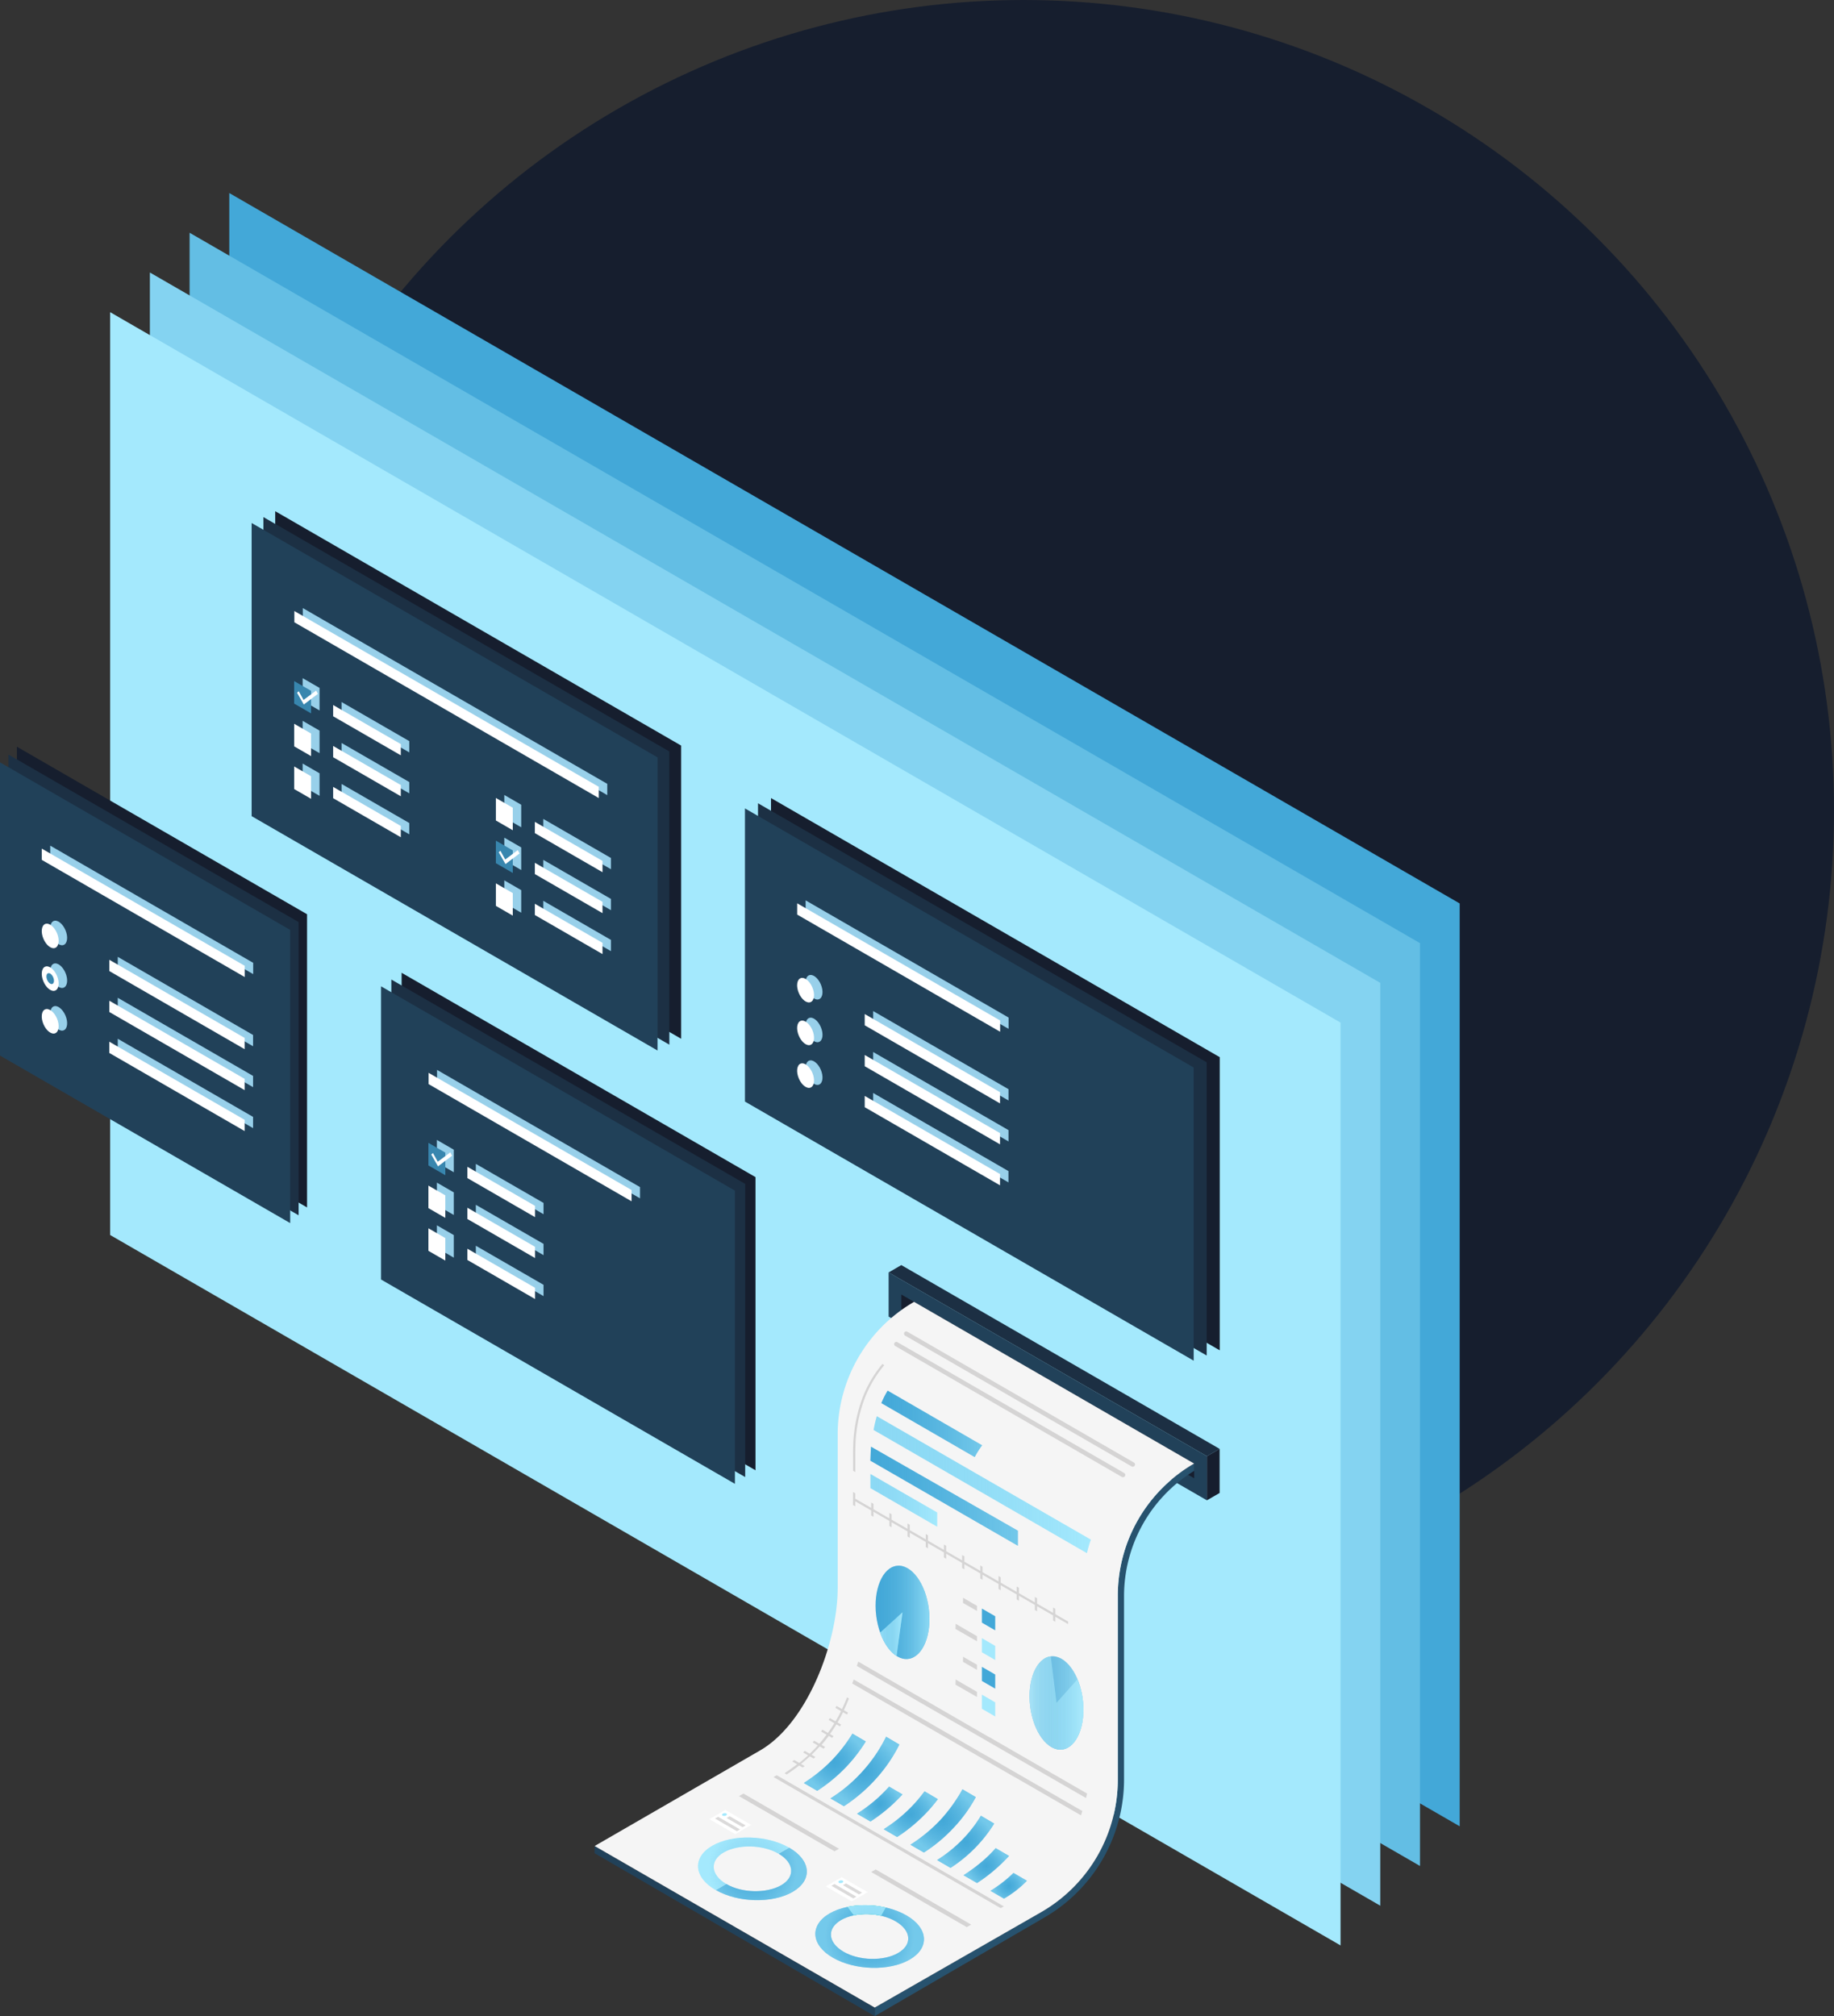 <svg
    xmlns="http://www.w3.org/2000/svg"
    xmlns:xlink="http://www.w3.org/1999/xlink"
    viewBox="0 0 469.53 516.15"
>
    <rect x="0" y="0" width="469.53" height="516.15" fill="#333333" stroke="none"/>
    <defs>
      <radialGradient
        id="a"
        cx="938.81"
        cy="777.81"
        r="11.35"
        gradientUnits="userSpaceOnUse"
      >
        <stop offset="0" stop-color="#43a8d8" stop-opacity="0.5" />
        <stop offset="1" stop-color="#a4e9fd" />
      </radialGradient>
      <radialGradient id="b" cx="929.86" cy="733.19" r="7.63" xlink:href="#a" />
      <radialGradient id="c" cx="937.54" cy="735.56" r="8.84" xlink:href="#a" />
      <radialGradient id="d" cx="941.4" cy="743.92" r="5.19" xlink:href="#a" />
      <radialGradient id="e" cx="949.34" cy="746.49" r="6.41" xlink:href="#a" />
      <radialGradient id="f" cx="957.62" cy="748.19" r="8.23" xlink:href="#a" />
      <radialGradient id="g" cx="963.39" cy="753.55" r="7" xlink:href="#a" />
      <radialGradient id="h" cx="968.67" cy="759.68" r="5.19" xlink:href="#a" />
      <radialGradient id="i" cx="974.42" cy="764.84" r="4.03" xlink:href="#a" />
      <linearGradient
        id="j"
        x1="941.81"
        y1="646.56"
        x2="967.6"
        y2="646.56"
        xlink:href="#a"
      />
      <linearGradient
        id="k"
        x1="939.79"
        y1="662.13"
        x2="995.43"
        y2="662.13"
        xlink:href="#a"
      />
      <linearGradient
        id="l"
        x1="939.01"
        y1="665.06"
        x2="976.75"
        y2="665.06"
        xlink:href="#a"
      />
      <linearGradient
        id="m"
        x1="222.85"
        y1="384.09"
        x2="239.92"
        y2="384.09"
        xlink:href="#a"
      />
      <radialGradient id="n" cx="908.8" cy="760.48" r="11.35" xlink:href="#a" />
      <linearGradient
        id="o"
        x1="940.32"
        y1="694.82"
        x2="954.11"
        y2="694.82"
        gradientTransform="translate(91.02 -109.5) rotate(6.95)"
        gradientUnits="userSpaceOnUse"
      >
        <stop offset="0" stop-color="#43a8d8" stop-opacity="0.1" />
        <stop offset="1" stop-color="#a4e9fd" />
      </linearGradient>
      <linearGradient
        id="p"
        x1="941.5"
        y1="700.39"
        x2="947.22"
        y2="700.39"
        gradientTransform="matrix(1, 0, 0, 1, 0, 0)"
        xlink:href="#o"
      />
      <linearGradient
        id="q"
        x1="979.74"
        y1="718.03"
        x2="993.53"
        y2="718.03"
        gradientTransform="translate(94.12 -114.09) rotate(6.95)"
        xlink:href="#o"
      />
      <linearGradient
        id="r"
        x1="979.74"
        y1="718.04"
        x2="993.53"
        y2="718.04"
        gradientTransform="matrix(1, 0, 0, 1, 0, 0)"
        xlink:href="#o"
      />
    </defs>
    <circle cx="262.03" cy="207.5" r="207.5" style="fill: #161e2e;" />
    <g>
      <polygon
        points="373.7 467.54 58.7 285.67 58.7 49.42 373.7 231.29 373.7 467.54"
        style="fill: #43a8d8;"
      />
      <polygon
        points="363.54 477.7 48.54 295.84 48.54 59.59 363.54 241.45 363.54 477.7"
        style="fill: #63bee4;"
      />
      <polygon
        points="353.37 487.87 38.37 306.01 38.37 69.76 353.37 251.62 353.37 487.87"
        style="fill: #84d3f1;"
      />
      <polygon
        points="343.2 498.04 28.2 316.17 28.2 79.92 343.2 261.79 343.2 498.04"
        style="fill: #a4e9fd;"
      />
    </g>
    <g>
      <g>
        <polygon
          points="308.98 372.8 227.5 325.75 227.5 337.05 308.98 384.09 308.98 372.8"
          style="fill: #214159;"
        />
        <polygon
          points="305.72 374.68 305.72 378.44 230.75 335.16 230.75 331.4 305.72 374.68"
          style="fill: #161e2e;"
        />
        <polygon
          points="308.98 372.8 312.24 370.92 230.75 323.87 227.5 325.75 308.98 372.8"
          style="fill: #1c2f43;"
        />
        <polygon
          points="312.24 370.92 308.98 372.8 308.98 384.09 312.24 382.21 312.24 370.92"
          style="fill: #161e2e;"
        />
      </g>
      <g>
        <path
          d="M1007.58,671a39,39,0,0,0-5.24,19.56v47.08a39.12,39.12,0,0,1-19.56,33.86L940.11,796v2.19l43.48-25.27a40.83,40.83,0,0,0,20.35-35.25V690.6a37.6,37.6,0,0,1,17.95-32v-1.87A39,39,0,0,0,1007.58,671Z"
          transform="translate(-716.17 -282.05)"
          style="fill: #27526e;"
        />
        <polygon
          points="152.22 474.43 223.94 516.15 223.94 513.97 152.23 472.59 152.22 474.43"
          style="fill: #214159;"
        />
      </g>
      <path
        d="M982.78,771.54a39.12,39.12,0,0,0,19.56-33.86V690.6a39.1,39.1,0,0,1,19.55-33.87l-71.7-41.4a39.15,39.15,0,0,0-19.56,33.88v39.33c0,14-7.76,34.64-19.86,41.63l-42.36,24.47L940.11,796"
        transform="translate(-716.17 -282.05)"
        style="fill: #f5f5f5;"
      />
      <path
        d="M935.14,658.91v-3.44c0-2.33,0-2.33.06-3.9v-.26a37.57,37.57,0,0,1,2.08-10.55,29.44,29.44,0,0,1,5.26-9.19l-.44-.35a30,30,0,0,0-5.36,9.35,38.64,38.64,0,0,0-2.11,10.71v.26c-.07,1.59-.07,1.59-.06,3.93v3.1Z"
        transform="translate(-716.17 -282.05)"
        style="fill: #a5a4a4; opacity: 0.4;"
      />
      <g>
        <path
          d="M965.71,655.06a21.11,21.11,0,0,1,1.89-3l-24.18-14a22.74,22.74,0,0,0-1.61,3.2Z"
          transform="translate(-716.17 -282.05)"
          style="fill: #43a8d8;"
        />
        <path
          d="M995.43,676.21a35.9,35.9,0,0,0-1,3.44l-54.61-31.52a32.86,32.86,0,0,1,.83-3.52Z"
          transform="translate(-716.17 -282.05)"
          style="fill: #a4e9fd;"
        />
        <path
          d="M976.75,673.92c0,1.32,0,2.71,0,3.84L939,656s.13-3.58.17-3.58Z"
          transform="translate(-716.17 -282.05)"
          style="fill: #43a8d8;"
        />
        <polygon
          points="239.92 387.21 239.92 390.83 222.85 380.97 222.85 377.36 239.92 387.21"
          style="fill: #a4e9fd;"
        />
      </g>
      <polygon
        points="254.79 413.77 251.38 411.8 251.38 415.41 251.38 415.41 254.79 417.38 254.79 413.77"
        style="fill: #43a8d8;"
      />
      <polygon
        points="254.79 421.36 251.38 419.38 251.38 423 254.79 424.97 254.79 421.36"
        style="fill: #a4e9fd;"
      />
      <polygon
        points="254.79 428.69 251.38 426.72 251.38 430.34 254.79 432.31 254.79 428.69"
        style="fill: #43a8d8;"
      />
      <polygon
        points="254.79 435.81 251.38 433.84 251.38 437.46 254.79 439.43 254.79 435.81"
        style="fill: #a4e9fd;"
      />
      <path
        d="M929.42,783.24c5.66,3.26,14.45,3.48,19.64.48s4.81-8.07-.85-11.33-14.45-3.49-19.64-.49S923.76,780,929.42,783.24Zm2.08-9.65c3.7-2.14,10-2,14,.35s4.31,5.95.6,8.09-10,2-14-.34S927.79,775.73,931.5,773.59Z"
        transform="translate(-716.17 -282.05)"
        style="fill: #43a8d8;"
      />
      <g>
        <path
          d="M942.93,770.39l-1.18,2.12a17,17,0,0,0-7-.13l-1.6-2.17A23.72,23.72,0,0,1,942.93,770.39Z"
          transform="translate(-716.17 -282.05)"
          style="fill: #27debf;"
        />
        <path
          d="M942.93,770.39l-1.18,2.12a17,17,0,0,0-7-.13l-1.6-2.17A23.72,23.72,0,0,1,942.93,770.39Z"
          transform="translate(-716.17 -282.05)"
          style="fill: #a4e9fd;"
        />
      </g>
      <path
        d="M929.42,783.24c5.66,3.26,14.45,3.48,19.64.48s4.81-8.07-.85-11.33-14.45-3.49-19.64-.49S923.76,780,929.42,783.24Zm2.08-9.65c3.7-2.14,10-2,14,.35s4.31,5.95.6,8.09-10,2-14-.34S927.79,775.73,931.5,773.59Z"
        transform="translate(-716.17 -282.05)"
        style="opacity: 0.5; fill: url(#a);"
      />
      <path
        d="M1003.69,660.21a.55.55,0,0,0,.49-.28.57.57,0,0,0-.2-.78l-58.05-33.49a.55.55,0,0,0-.77.21.56.56,0,0,0,.2.77l58,33.5A.55.55,0,0,0,1003.69,660.21Z"
        transform="translate(-716.17 -282.05)"
        style="fill: #a5a4a4; opacity: 0.4;"
      />
      <path
        d="M1006.19,657.53a.55.55,0,0,0,.49-.28.56.56,0,0,0-.21-.78l-58-33.49a.57.57,0,1,0-.57,1l58,33.5A.55.55,0,0,0,1006.19,657.53Z"
        transform="translate(-716.17 -282.05)"
        style="fill: #a5a4a4; opacity: 0.4;"
      />
      <g>
        <path
          d="M901.49,756.26c-3.71,2.14-3.44,5.77.6,8.1h0c4,2.33,10.32,2.49,14,.35s3.44-5.77-.6-8.1h0C911.48,754.28,905.2,754.12,901.49,756.26Z"
          transform="translate(-716.17 -282.05)"
          style="fill: none;"
        />
        <path
          d="M918.2,755.06l-2.68,1.55h0c4,2.33,4.31,6,.6,8.1s-10,2-14-.35l-2.68,1.55h0c5.66,3.26,14.45,3.48,19.64.48S923.86,758.32,918.2,755.06Z"
          transform="translate(-716.17 -282.05)"
          style="fill: #43a8d8;"
        />
        <path
          d="M902.09,764.36h0c-4-2.33-4.31-6-.6-8.1s10-2,14,.35h0l2.68-1.55h0c-5.66-3.27-14.45-3.48-19.64-.49s-4.81,8.08.85,11.34h0Z"
          transform="translate(-716.17 -282.05)"
          style="fill: #a4e9fd;"
        />
      </g>
      <polygon
        points="214.79 473.29 190.34 459.17 189.19 459.82 213.65 473.94 214.79 473.29"
        style="fill: #a5a4a4; opacity: 0.4;"
      />
      <polygon
        points="248.64 492.71 224.19 478.59 223.04 479.25 247.51 493.36 248.64 492.71"
        style="fill: #a5a4a4; opacity: 0.4;"
      />
      <path
        d="M930.27,731.75"
        transform="translate(-716.17 -282.05)"
        style="fill: #27debf;"
      />
      <g>
        <path
          d="M929,732.82a40,40,0,0,1-7.05,5.69l3.44,2a40.76,40.76,0,0,0,7.2-5.89,39.9,39.9,0,0,0,5.23-6.75l-3.41-2A40,40,0,0,1,929,732.82Z"
          transform="translate(-716.17 -282.05)"
          style="fill: #43a8d8;"
        />
        <path
          d="M937,735.51a38.54,38.54,0,0,1-8.22,6.94l3.44,2a40.94,40.94,0,0,0,8.2-7,39,39,0,0,0,6-8.79l-3.39-2A38.61,38.61,0,0,1,937,735.51Z"
          transform="translate(-716.17 -282.05)"
          style="fill: #43a8d8;"
        />
        <path
          d="M947.22,741.43l-3.42-2a39.12,39.12,0,0,1-8.22,6.94l3.44,2A41.32,41.32,0,0,0,947.22,741.43Z"
          transform="translate(-716.17 -282.05)"
          style="fill: #43a8d8;"
        />
        <path
          d="M954.05,745.37c.8-.9,1.54-1.81,2.23-2.73l-3.41-2c-.68.91-1.43,1.83-2.24,2.76a39.12,39.12,0,0,1-8.22,6.94l3.44,2A41,41,0,0,0,954.05,745.37Z"
          transform="translate(-716.17 -282.05)"
          style="fill: #43a8d8;"
        />
        <path
          d="M956.89,748a40.36,40.36,0,0,1-7.64,6.31l3.45,2a38.92,38.92,0,0,0,7.69-6.42,37,37,0,0,0,5.6-7.77l-3.41-2A41.18,41.18,0,0,1,956.89,748Z"
          transform="translate(-716.17 -282.05)"
          style="fill: #43a8d8;"
        />
        <path
          d="M962.5,753.06a36.18,36.18,0,0,1-6.42,5.18l3.44,2a35.9,35.9,0,0,0,11.18-11.35l-3.4-2A33.82,33.82,0,0,1,962.5,753.06Z"
          transform="translate(-716.17 -282.05)"
          style="fill: #43a8d8;"
        />
        <path
          d="M974.5,757.18l-3.42-2a31.91,31.91,0,0,1-3.61,3.53,44.3,44.3,0,0,1-4.62,3.41l3.45,2a38.91,38.91,0,0,0,4.32-3.2A43,43,0,0,0,974.5,757.18Z"
          transform="translate(-716.17 -282.05)"
          style="fill: #43a8d8;"
        />
        <path
          d="M979.08,763.53l-3.44-2a34.75,34.75,0,0,1-5.89,4.58l3.45,2A26.77,26.77,0,0,0,979.08,763.53Z"
          transform="translate(-716.17 -282.05)"
          style="fill: #43a8d8;"
        />
      </g>
      <polygon
        points="256.99 488.04 225.98 470.14 225.97 470.14 198.85 454.47 198.05 454.94 229.05 472.84 229.05 472.84 256.19 488.5 256.99 488.04"
        style="fill: #a5a4a4; opacity: 0.4;"
      />
      <g>
        <polygon
          points="218.05 486.76 211.41 482.92 215.48 480.57 222.13 484.4 218.05 486.76"
          style="fill: #fff;"
        />
        <ellipse
          cx="931.43"
          cy="763.81"
          rx="0.62"
          ry="0.35"
          transform="translate(-801.74 -163.75) rotate(-6.95)"
          style="fill: #a4e9fd;"
        />
        <polygon
          points="219.91 484.98 215.81 482.62 216.59 482.17 220.69 484.53 219.91 484.98"
          style="fill: #a5a4a4; opacity: 0.4;"
        />
        <polygon
          points="218.46 486.01 212.86 482.77 213.64 482.32 219.24 485.56 218.46 486.01"
          style="fill: #a5a4a4; opacity: 0.4;"
        />
      </g>
      <g>
        <polygon
          points="188.25 469.55 181.61 465.71 185.69 463.36 192.33 467.19 188.25 469.55"
          style="fill: #fff;"
        />
        <ellipse
          cx="901.64"
          cy="746.6"
          rx="0.62"
          ry="0.35"
          transform="translate(-799.88 -167.48) rotate(-6.95)"
          style="fill: #a4e9fd;"
        />
        <polygon
          points="190.11 467.77 186.01 465.41 186.8 464.96 190.89 467.32 190.11 467.77"
          style="fill: #a5a4a4; opacity: 0.4;"
        />
        <polygon
          points="188.66 468.8 183.06 465.56 183.84 465.11 189.44 468.34 188.66 468.8"
          style="fill: #a5a4a4; opacity: 0.4;"
        />
      </g>
      <path
        d="M926.93,729.67l-.92-.53c-.65.73-1.35,1.44-2.06,2.14l.95.57-.41.4-1-.56q-1.08,1-2.25,1.95l.94.53-.51.37-.9-.52c-1,.81-2.09,1.57-3.2,2.3l-.54-.32c1-.67,2.26-1.54,3.21-2.28L919,733l.5-.37,1.29.74c.78-.62,1.54-1.27,2.26-1.94l-1.27-.74.42-.4,1.27.73c.72-.69,1.42-1.4,2.08-2.13l-1.33-.78.37-.43,1.34.77c.65-.75,1.28-1.51,1.86-2.31h0l-1.42-.82.34-.45,1.42.81c.57-.79,1.12-1.61,1.65-2.47l-1.45-.84.28-.48,1.46.83c.5-.84,1-1.72,1.41-2.62l-1.42-.82.25-.51,1.42.82c.44-.94.9-2,1.29-3l.49.28c-.4,1-.83,2-1.29,3l1.06.62-.28.49-1-.59c-.44.9-.91,1.77-1.41,2.62l.9.52-.28.49-.91-.53c-.52.86-1.07,1.69-1.65,2.48l.91.54-.33.45-.91-.53,0,.06c-.58.78-1.19,1.52-1.82,2.26l.91.53-.37.44"
        transform="translate(-716.17 -282.05)"
        style="fill: #a5a4a4; opacity: 0.4;"
      />
      <polygon
        points="273.44 415.12 270.17 413.23 270.17 411.86 269.61 411.54 269.6 412.9 265.51 410.55 265.51 409.17 264.94 408.84 264.94 410.22 260.86 407.86 260.86 406.48 260.29 406.15 260.29 407.53 256.2 405.17 256.2 403.79 255.63 403.47 255.63 404.84 251.54 402.48 251.54 401.11 250.98 400.78 250.98 402.15 246.89 399.8 246.89 398.42 246.32 398.09 246.32 399.47 242.23 397.11 242.23 395.73 241.66 395.4 241.66 396.78 237.58 394.42 237.58 393.05 237.01 392.72 237.01 394.09 232.92 391.73 232.92 390.36 232.35 390.03 232.35 391.4 228.26 389.05 228.26 387.67 227.7 387.34 227.7 388.72 223.61 386.36 223.61 384.98 223.04 384.65 223.04 386.03 218.95 383.67 218.95 382.29 218.39 381.97 218.38 385.29 218.95 385.62 218.95 384.33 223.04 386.69 223.04 387.98 223.61 388.31 223.61 387.01 227.7 389.37 227.7 390.67 228.26 390.99 228.26 389.7 232.35 392.06 232.35 393.35 232.92 393.68 232.92 392.39 237.01 394.75 237.01 396.04 237.58 396.37 237.58 395.08 241.66 397.44 241.66 398.73 242.23 399.06 242.23 397.76 246.32 400.12 246.32 401.42 246.89 401.75 246.89 400.45 250.98 402.81 250.98 404.1 251.54 404.43 251.54 403.14 255.63 405.5 255.63 406.79 256.2 407.12 256.2 405.83 260.29 408.19 260.29 409.47 260.86 409.8 260.86 408.51 264.94 410.87 264.94 412.16 265.51 412.49 265.51 411.2 269.6 413.56 269.61 414.86 270.17 415.18 270.17 413.89 273.45 415.78 273.44 415.12"
        style="fill: #a5a4a4; opacity: 0.4;"
      />
      <polygon
        points="277.1 463.64 252.19 449.26 252.18 449.28 235.53 439.66 235.51 439.68 218.57 429.97 218.17 430.98 243.11 445.37 243.12 445.36 259.78 454.97 259.79 454.95 276.74 464.73 277.1 463.64"
        style="fill: #a5a4a4; opacity: 0.4;"
      />
      <polygon
        points="278.31 459.16 253.4 444.78 253.38 444.8 236.73 435.18 236.72 435.2 219.72 425.38 219.37 426.5 244.31 440.89 244.32 440.88 260.98 450.49 260.99 450.48 278.04 460.31 278.31 459.16"
        style="fill: #a5a4a4; opacity: 0.4;"
      />
      <g style="opacity: 0.5;">
        <path
          d="M929,732.82a40,40,0,0,1-7.05,5.69l3.44,2a40.76,40.76,0,0,0,7.2-5.89,39.9,39.9,0,0,0,5.23-6.75l-3.41-2A40,40,0,0,1,929,732.82Z"
          transform="translate(-716.17 -282.05)"
          style="fill: url(#b);"
        />
        <path
          d="M937,735.51a38.54,38.54,0,0,1-8.22,6.94l3.44,2a40.94,40.94,0,0,0,8.2-7,39,39,0,0,0,6-8.79l-3.39-2A38.61,38.61,0,0,1,937,735.51Z"
          transform="translate(-716.17 -282.05)"
          style="fill: url(#c);"
        />
        <path
          d="M947.22,741.43l-3.42-2a39.12,39.12,0,0,1-8.22,6.94l3.44,2A41.32,41.32,0,0,0,947.22,741.43Z"
          transform="translate(-716.17 -282.05)"
          style="fill: url(#d);"
        />
        <path
          d="M954.05,745.37c.8-.9,1.54-1.81,2.23-2.73l-3.41-2c-.68.91-1.43,1.83-2.24,2.76a39.12,39.12,0,0,1-8.22,6.94l3.44,2A41,41,0,0,0,954.05,745.37Z"
          transform="translate(-716.17 -282.05)"
          style="fill: url(#e);"
        />
        <path
          d="M956.89,748a40.36,40.36,0,0,1-7.64,6.31l3.45,2a38.92,38.92,0,0,0,7.69-6.42,37,37,0,0,0,5.6-7.77l-3.41-2A41.18,41.18,0,0,1,956.89,748Z"
          transform="translate(-716.17 -282.05)"
          style="fill: url(#f);"
        />
        <path
          d="M962.5,753.06a36.18,36.18,0,0,1-6.42,5.18l3.44,2a35.9,35.9,0,0,0,11.18-11.35l-3.4-2A33.82,33.82,0,0,1,962.5,753.06Z"
          transform="translate(-716.17 -282.05)"
          style="fill: url(#g);"
        />
        <path
          d="M974.5,757.18l-3.42-2a31.91,31.91,0,0,1-3.61,3.53,44.3,44.3,0,0,1-4.62,3.41l3.45,2a38.91,38.91,0,0,0,4.32-3.2A43,43,0,0,0,974.5,757.18Z"
          transform="translate(-716.17 -282.05)"
          style="fill: url(#h);"
        />
        <path
          d="M979.08,763.53l-3.44-2a34.75,34.75,0,0,1-5.89,4.58l3.45,2A26.77,26.77,0,0,0,979.08,763.53Z"
          transform="translate(-716.17 -282.05)"
          style="fill: url(#i);"
        />
      </g>
      <g style="opacity: 0.5;">
        <path
          d="M965.71,655.06a21.11,21.11,0,0,1,1.89-3l-24.18-14a22.74,22.74,0,0,0-1.61,3.2Z"
          transform="translate(-716.17 -282.05)"
          style="fill: url(#j);"
        />
        <path
          d="M995.43,676.21a35.9,35.9,0,0,0-1,3.44l-54.61-31.52a32.86,32.86,0,0,1,.83-3.52Z"
          transform="translate(-716.17 -282.05)"
          style="fill: url(#k);"
        />
        <path
          d="M976.75,673.92c0,1.32,0,2.71,0,3.84L939,656s.13-3.58.17-3.58Z"
          transform="translate(-716.17 -282.05)"
          style="fill: url(#l);"
        />
        <polygon
          points="239.92 387.21 239.92 390.83 222.85 380.97 222.85 377.36 239.92 387.21"
          style="fill: url(#m);"
        />
      </g>
      <path
        d="M899.41,765.91c5.66,3.26,14.45,3.48,19.64.48s4.81-8.07-.85-11.33-14.45-3.48-19.64-.49S893.75,762.65,899.41,765.91Zm2.08-9.65c3.71-2.14,10-2,14,.35s4.31,6,.6,8.1-10,2-14-.35S897.78,758.4,901.49,756.26Z"
        transform="translate(-716.17 -282.05)"
        style="opacity: 0.5; fill: url(#n);"
      />
      <polygon
        points="250.13 433.13 244.66 429.96 244.62 431.28 250.12 434.44 250.13 433.13"
        style="fill: #a5a4a4; opacity: 0.4;"
      />
      <polygon
        points="250.13 426.19 246.56 424.13 246.54 425.44 250.12 427.5 250.13 426.19"
        style="fill: #a5a4a4; opacity: 0.4;"
      />
      <polygon
        points="250.13 418.88 244.66 415.7 244.62 417.02 250.12 420.18 250.13 418.88"
        style="fill: #a5a4a4; opacity: 0.4;"
      />
      <g>
        <g>
          <ellipse
            cx="947.22"
            cy="694.84"
            rx="6.79"
            ry="12.01"
            transform="translate(-793.28 -162.34) rotate(-6.95)"
            style="fill: #43a8d8;"
          />
          <path
            d="M947.22,694.84,945.7,706a9.32,9.32,0,0,1-2.79-3,16.1,16.1,0,0,1-1.41-3Z"
            transform="translate(-716.17 -282.05)"
            style="fill: #a4e9fd;"
          />
        </g>
        <g style="opacity: 0.75;">
          <ellipse
            cx="947.22"
            cy="694.82"
            rx="6.79"
            ry="12.01"
            transform="translate(-793.28 -162.34) rotate(-6.95)"
            style="fill: url(#o);"
          />
          <path
            d="M947.22,694.82,945.69,706a9.47,9.47,0,0,1-2.78-3,15.87,15.87,0,0,1-1.41-3Z"
            transform="translate(-716.17 -282.05)"
            style="fill: url(#p);"
          />
        </g>
      </g>
      <g>
        <g style="opacity: 0.75;">
          <ellipse
            cx="986.64"
            cy="718.03"
            rx="6.79"
            ry="12.01"
            transform="translate(-795.8 -157.4) rotate(-6.95)"
            style="fill: #43a8d8;"
          />
          <path
            d="M993.38,717.21A20.13,20.13,0,0,0,992,712L986.64,718l-1.46-11.92c-3.69.45-6.08,6.2-5.29,12.74s4.5,11.55,8.2,11.1S994.18,723.75,993.38,717.21Z"
            transform="translate(-716.17 -282.05)"
            style="fill: #a4e9fd;"
          />
        </g>
        <g style="opacity: 0.75;">
          <ellipse
            cx="986.64"
            cy="718.03"
            rx="6.79"
            ry="12.01"
            transform="translate(-795.8 -157.4) rotate(-6.95)"
            style="fill: url(#q);"
          />
          <path
            d="M993.38,717.21A20.13,20.13,0,0,0,992,712L986.64,718l-1.46-11.92c-3.69.45-6.08,6.2-5.29,12.74s4.5,11.55,8.2,11.1S994.18,723.75,993.38,717.21Z"
            transform="translate(-716.17 -282.05)"
            style="fill: url(#r);"
          />
        </g>
      </g>
      <polygon
        points="250.13 411.11 246.56 409.04 246.54 410.36 250.12 412.41 250.13 411.11"
        style="fill: #a5a4a4; opacity: 0.4;"
      />
    </g>
    <g>
      <polygon
        points="174.38 265.93 70.46 205.93 70.46 130.87 174.38 190.87 174.38 265.93"
        style="fill: #161e2e;"
      />
      <polygon
        points="171.36 267.44 67.44 207.44 67.44 132.38 171.36 192.38 171.36 267.44"
        style="fill: #1c3044;"
      />
      <polygon
        points="168.34 268.94 64.42 208.94 64.42 133.89 168.34 193.89 168.34 268.94"
        style="fill: #214159;"
      />
    </g>
    <g>
      <polygon
        points="155.47 203.56 77.52 158.56 77.52 155.67 155.47 200.67 155.47 203.56"
        style="fill: #98d0ea;"
      />
      <polygon
        points="81.81 192.81 77.48 190.31 77.48 184.54 81.81 187.04 81.81 192.81"
        style="fill: #98d0ea;"
      />
      <polygon
        points="81.81 203.74 77.48 201.24 77.48 195.47 81.81 197.97 81.81 203.74"
        style="fill: #98d0ea;"
      />
      <polygon
        points="104.78 192.62 87.45 182.62 87.45 179.73 104.78 189.73 104.78 192.62"
        style="fill: #98d0ea;"
      />
      <polygon
        points="104.78 203.1 87.45 193.1 87.45 190.21 104.78 200.21 104.78 203.1"
        style="fill: #98d0ea;"
      />
      <polygon
        points="104.78 213.59 87.45 203.59 87.45 200.7 104.78 210.7 104.78 213.59"
        style="fill: #98d0ea;"
      />
      <polygon
        points="133.44 211.79 129.11 209.29 129.11 203.52 133.44 206.02 133.44 211.79"
        style="fill: #98d0ea;"
      />
      <polygon
        points="133.44 233.66 129.11 231.16 129.11 225.38 133.44 227.88 133.44 233.66"
        style="fill: #98d0ea;"
      />
      <polygon
        points="156.41 222.53 139.09 212.53 139.09 209.65 156.41 219.65 156.41 222.53"
        style="fill: #98d0ea;"
      />
      <polygon
        points="156.41 233.01 139.09 223.01 139.09 220.13 156.41 230.13 156.41 233.01"
        style="fill: #98d0ea;"
      />
      <polygon
        points="156.41 243.5 139.09 233.5 139.09 230.62 156.41 240.62 156.41 243.5"
        style="fill: #98d0ea;"
      />
      <polygon
        points="153.3 204.31 75.36 159.31 75.36 156.43 153.3 201.43 153.3 204.31"
        style="fill: #fff;"
      />
      <polygon
        points="79.64 193.57 75.31 191.07 75.31 185.29 79.64 187.79 79.64 193.57"
        style="fill: #fff;"
      />
      <polygon
        points="79.64 204.5 75.31 202 75.31 196.22 79.64 198.72 79.64 204.5"
        style="fill: #fff;"
      />
      <polygon
        points="102.61 193.37 85.29 183.37 85.29 180.49 102.61 190.49 102.61 193.37"
        style="fill: #fff;"
      />
      <polygon
        points="102.61 203.85 85.29 193.85 85.29 190.97 102.61 200.97 102.61 203.85"
        style="fill: #fff;"
      />
      <polygon
        points="102.61 214.34 85.29 204.34 85.29 201.45 102.61 211.45 102.61 214.34"
        style="fill: #fff;"
      />
      <polygon
        points="131.28 212.55 126.95 210.05 126.95 204.28 131.28 206.78 131.28 212.55"
        style="fill: #fff;"
      />
      <polygon
        points="131.28 234.41 126.95 231.91 126.95 226.14 131.28 228.64 131.28 234.41"
        style="fill: #fff;"
      />
      <polygon
        points="154.25 223.29 136.93 213.29 136.93 210.4 154.25 220.4 154.25 223.29"
        style="fill: #fff;"
      />
      <polygon
        points="154.25 233.77 136.93 223.77 136.93 220.88 154.25 230.88 154.25 233.77"
        style="fill: #fff;"
      />
      <polygon
        points="154.25 244.25 136.93 234.25 136.93 231.37 154.25 241.37 154.25 244.25"
        style="fill: #fff;"
      />
      <polygon
        points="81.81 181.88 77.48 179.38 77.48 173.61 81.81 176.11 81.81 181.88"
        style="fill: #98d0ea;"
      />
      <polygon
        points="79.64 182.63 75.31 180.13 75.31 174.36 79.64 176.86 79.64 182.63"
        style="fill: #3886ae;"
      />
      <path
        d="M797.1,458.84l-.22.17-3,2.23-1-1.82-.24-.41-.42.4.24.41,1.27,2.21.22.38.21-.16,3.16-2.39.23-.16-.45-.86Z"
        transform="translate(-716.17 -282.05)"
        style="fill: #fff;"
      />
      <polygon
        points="133.44 222.73 129.11 220.23 129.11 214.45 133.44 216.95 133.44 222.73"
        style="fill: #98d0ea;"
      />
      <polygon
        points="131.28 223.48 126.95 220.98 126.95 215.21 131.28 217.71 131.28 223.48"
        style="fill: #3886ae;"
      />
      <path
        d="M848.74,499.69l-.23.16-3,2.24-1-1.82-.23-.42-.42.4.24.42,1.26,2.2.23.39.2-.16,3.17-2.39.22-.16-.44-.86Z"
        transform="translate(-716.17 -282.05)"
        style="fill: #fff;"
      />
    </g>
    <g>
      <polygon
        points="78.61 309.11 4.32 266.22 4.32 191.16 78.61 234.05 78.61 309.11"
        style="fill: #161e2e;"
      />
      <polygon
        points="76.45 311.12 2.16 268.22 2.16 193.17 76.45 236.06 76.45 311.12"
        style="fill: #1c3044;"
      />
      <polygon
        points="74.29 313.12 0 270.23 0 195.17 74.29 238.06 74.29 313.12"
        style="fill: #214159;"
      />
    </g>
    <g>
      <ellipse
        cx="731.2"
        cy="520.87"
        rx="1.88"
        ry="3.32"
        transform="translate(-861.74 45.85) rotate(-23.05)"
        style="fill: #98d0ea;"
      />
      <ellipse
        cx="731.2"
        cy="531.81"
        rx="1.88"
        ry="3.32"
        transform="translate(-866.02 46.72) rotate(-23.05)"
        style="fill: #98d0ea;"
      />
      <ellipse
        cx="731.2"
        cy="542.74"
        rx="1.88"
        ry="3.32"
        transform="translate(-870.3 47.59) rotate(-23.05)"
        style="fill: #98d0ea;"
      />
      <polygon
        points="64.79 267.85 30.15 247.84 30.15 244.96 64.79 264.96 64.79 267.85"
        style="fill: #98d0ea;"
      />
      <polygon
        points="64.79 278.32 30.15 258.32 30.15 255.44 64.79 275.44 64.79 278.32"
        style="fill: #98d0ea;"
      />
      <polygon
        points="64.79 288.81 30.15 268.81 30.15 265.93 64.79 285.93 64.79 288.81"
        style="fill: #98d0ea;"
      />
      <ellipse
        cx="729.03"
        cy="521.63"
        rx="1.88"
        ry="3.32"
        transform="translate(-862.21 45.06) rotate(-23.05)"
        style="fill: #fff;"
      />
      <ellipse
        cx="729.03"
        cy="532.56"
        rx="1.88"
        ry="3.32"
        transform="translate(-866.49 45.93) rotate(-23.05)"
        style="fill: #fff;"
      />
      <ellipse
        cx="729.03"
        cy="543.49"
        rx="1.88"
        ry="3.32"
        transform="translate(-870.77 46.8) rotate(-23.05)"
        style="fill: #fff;"
      />
      <polygon
        points="62.63 268.6 27.99 248.6 27.99 245.71 62.63 265.71 62.63 268.6"
        style="fill: #fff;"
      />
      <polygon
        points="62.63 279.08 27.99 259.08 27.99 256.19 62.63 276.19 62.63 279.08"
        style="fill: #fff;"
      />
      <polygon
        points="62.63 289.56 27.98 269.56 27.98 266.68 62.63 286.68 62.63 289.56"
        style="fill: #fff;"
      />
      <ellipse
        cx="729.03"
        cy="532.56"
        rx="0.84"
        ry="1.48"
        transform="translate(-866.49 45.93) rotate(-23.05)"
        style="fill: #3886ae;"
      />
      <polygon
        points="64.82 249.38 12.86 219.38 12.86 216.49 64.82 246.49 64.82 249.38"
        style="fill: #98d0ea;"
      />
      <polygon
        points="62.65 250.13 10.69 220.13 10.69 217.25 62.65 247.25 62.65 250.13"
        style="fill: #fff;"
      />
    </g>
    <g>
      <polygon
        points="193.42 376.4 102.82 324.1 102.82 249.04 193.42 301.35 193.42 376.4"
        style="fill: #161e2e;"
      />
      <polygon
        points="190.78 378.14 100.19 325.83 100.19 250.77 190.78 303.08 190.78 378.14"
        style="fill: #1c3044;"
      />
      <polygon
        points="188.15 379.87 97.55 327.56 97.55 252.5 188.15 304.81 188.15 379.87"
        style="fill: #214159;"
      />
    </g>
    <polygon
      points="116.18 311.04 111.85 308.54 111.85 302.76 116.18 305.26 116.18 311.04"
      style="fill: #98d0ea;"
    />
    <polygon
      points="116.18 321.97 111.85 319.47 111.85 313.69 116.18 316.19 116.18 321.97"
      style="fill: #98d0ea;"
    />
    <polygon
      points="139.15 310.84 121.82 300.84 121.82 297.96 139.15 307.96 139.15 310.84"
      style="fill: #98d0ea;"
    />
    <polygon
      points="139.15 321.32 121.82 311.32 121.82 308.44 139.15 318.44 139.15 321.32"
      style="fill: #98d0ea;"
    />
    <polygon
      points="139.15 331.81 121.82 321.81 121.82 318.92 139.15 328.92 139.15 331.81"
      style="fill: #98d0ea;"
    />
    <polygon
      points="114.01 311.79 109.68 309.29 109.68 303.52 114.01 306.02 114.01 311.79"
      style="fill: #fff;"
    />
    <polygon
      points="114.01 322.72 109.68 320.22 109.68 314.45 114.01 316.95 114.01 322.72"
      style="fill: #fff;"
    />
    <polygon
      points="136.98 311.6 119.66 301.6 119.66 298.71 136.98 308.71 136.98 311.6"
      style="fill: #fff;"
    />
    <polygon
      points="136.98 322.07 119.66 312.07 119.66 309.19 136.98 319.19 136.98 322.07"
      style="fill: #fff;"
    />
    <polygon
      points="136.98 332.56 119.66 322.56 119.66 319.68 136.98 329.68 136.98 332.56"
      style="fill: #fff;"
    />
    <polygon
      points="116.18 300.1 111.85 297.6 111.85 291.83 116.18 294.33 116.18 300.1"
      style="fill: #98d0ea;"
    />
    <polygon
      points="114.01 300.86 109.68 298.36 109.68 292.58 114.01 295.08 114.01 300.86"
      style="fill: #3886ae;"
    />
    <path
      d="M831.47,577.06l-.23.17-3,2.23-1-1.82-.24-.41-.42.4.24.41,1.27,2.21.22.39.21-.16,3.16-2.39.23-.17-.45-.86Z"
      transform="translate(-716.17 -282.05)"
      style="fill: #fff;"
    />
    <polygon
      points="163.85 306.78 111.89 276.78 111.89 273.9 163.85 303.9 163.85 306.78"
      style="fill: #98d0ea;"
    />
    <polygon
      points="161.69 307.54 109.73 277.54 109.73 274.65 161.69 304.65 161.69 307.54"
      style="fill: #fff;"
    />
    <g>
      <polygon
        points="312.27 345.69 197.39 279.37 197.39 204.31 312.27 270.64 312.27 345.69"
        style="fill: #161e2e;"
      />
      <polygon
        points="308.93 347.02 194.06 280.69 194.06 205.64 308.93 271.96 308.93 347.02"
        style="fill: #1c3044;"
      />
      <polygon
        points="305.6 348.34 190.72 282.01 190.72 206.96 305.6 273.29 305.6 348.34"
        style="fill: #214159;"
      />
    </g>
    <polygon
      points="258.21 263.39 206.25 233.39 206.25 230.5 258.21 260.5 258.21 263.39"
      style="fill: #98d0ea;"
    />
    <polygon
      points="256.05 264.14 204.09 234.14 204.09 231.25 256.05 261.25 256.05 264.14"
      style="fill: #fff;"
    />
    <ellipse
      cx="924.59"
      cy="534.76"
      rx="1.88"
      ry="3.32"
      transform="translate(-851.74 122.68) rotate(-23.05)"
      style="fill: #98d0ea;"
    />
    <ellipse
      cx="924.59"
      cy="545.7"
      rx="1.88"
      ry="3.32"
      transform="translate(-856.02 123.55) rotate(-23.05)"
      style="fill: #98d0ea;"
    />
    <ellipse
      cx="924.59"
      cy="556.62"
      rx="1.88"
      ry="3.32"
      transform="translate(-860.3 124.43) rotate(-23.05)"
      style="fill: #98d0ea;"
    />
    <polygon
      points="258.19 281.73 223.54 261.73 223.54 258.84 258.19 278.84 258.19 281.73"
      style="fill: #98d0ea;"
    />
    <polygon
      points="258.19 292.21 223.54 272.21 223.54 269.32 258.19 289.32 258.19 292.21"
      style="fill: #98d0ea;"
    />
    <polygon
      points="258.18 302.7 223.54 282.7 223.54 279.81 258.18 299.81 258.18 302.7"
      style="fill: #98d0ea;"
    />
    <ellipse
      cx="922.42"
      cy="535.51"
      rx="1.88"
      ry="3.32"
      transform="translate(-852.21 121.89) rotate(-23.05)"
      style="fill: #fff;"
    />
    <ellipse
      cx="922.42"
      cy="546.45"
      rx="1.88"
      ry="3.32"
      transform="translate(-856.49 122.76) rotate(-23.05)"
      style="fill: #fff;"
    />
    <ellipse
      cx="922.42"
      cy="557.38"
      rx="1.88"
      ry="3.32"
      transform="translate(-860.77 123.64) rotate(-23.05)"
      style="fill: #fff;"
    />
    <polygon
      points="256.02 282.48 221.38 262.48 221.38 259.6 256.02 279.6 256.02 282.48"
      style="fill: #fff;"
    />
    <polygon
      points="256.02 292.96 221.38 272.96 221.38 270.08 256.02 290.08 256.02 292.96"
      style="fill: #fff;"
    />
    <polygon
      points="256.02 303.45 221.38 283.45 221.38 280.56 256.02 300.56 256.02 303.45"
      style="fill: #fff;"
    />
</svg>
